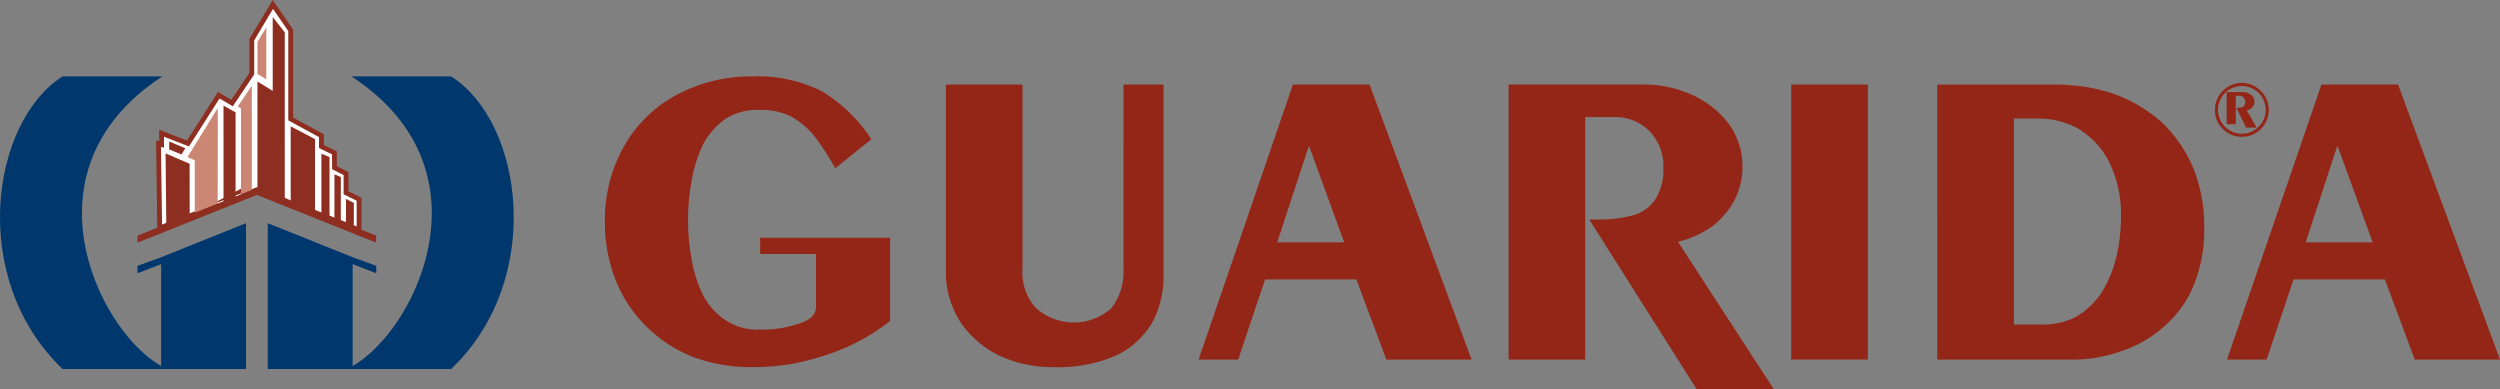 <svg xmlns="http://www.w3.org/2000/svg" width="259.729" height="40.463" viewBox="0 0 259.729 40.463">
    <rect x="0" y="0" width="259.729" height="40.463" fill="#808080" stroke="none"/>
    <defs>
        <style>
            .a{fill:#00386e;}.a,.b,.d,.e,.f{fill-rule:evenodd;}.b{fill:#fff;}.c{fill:none;stroke:#8d2e20;stroke-miterlimit:22.926;stroke-width:0.5px;}.d{fill:#cc8774;}.e{fill:#8d2e20;}.f,.g{fill:#942617;}
        </style>
    </defs>
    <g transform="translate(0 0.463)">
        <g transform="translate(0 -1)">
            <path class="a" d="M16.741,27.262l8.817-3.539V38.87H16.741V27.98l-2.456.944v-.77Z"/>
            <path class="a" d="M16.86,8.477c-15.36,10.011-6.045,27.532.5,30.393H6.5c-9.762-9.3-7.5-25.626,0-30.393Z"/>
            <path class="a" d="M36.635,27.262l-8.818-3.539V38.87h8.818V27.98l2.455.944v-.77Z"/>
            <path class="a"
                  d="M36.515,8.477c15.36,10.011,6.043,27.532-.506,30.393H46.873c9.763-9.3,7.5-25.626,0-30.393Z"/>
            <path class="b"
                  d="M16.591,24.264l-.12-8.815.317.1,0-1.167,2.745,1.06,3.193-5.013,1.384.815L26.16,8.188V4.658L28.349,1,30.2,3.686v9.207l3.194,1.74v1.125l1.354.664v1.535l1.2.614v1.995l1.355.664v3.193l-10.624-4.2S16.513,24.187,16.591,24.264Z"/>
            <path class="c"
                  d="M16.591,24.264l-.12-8.815.317.1,0-1.167,2.745,1.06,3.193-5.013,1.384.815L26.16,8.188V4.658L28.349,1,30.2,3.686v9.207l3.194,1.74v1.125l1.354.664v1.535l1.2.614v1.995l1.355.664v3.193l-10.624-4.2S16.513,24.187,16.591,24.264Z"/>
            <path class="d" d="M27.667,3.382l-.92,1.509V8.216l.92.563Z"/>
            <path class="e" d="M36.762,21.616l-.817-.409v2.916l.817.267Z"/>
            <path class="e" d="M35.408,18.932l-.665-.282v4.73l.665.4Z"/>
            <path class="e" d="M34.233,16.86,33.39,16.5v6.292l.843.451Z"/>
            <path class="e" d="M32.725,14.993,30.2,13.663V21.6l2.529,1.13Z"/>
            <path class="e" d="M29.583,3.894,28.332,2.313V9.98l-1.584-.972V20.739l1.126-.053,1.71.863Z"/>
            <path class="e" d="M24.474,21.5V12.214l-1.252-.7V22.138Z"/>
            <path class="d" d="M22.609,11.778l-3.128,5.075.752.339v5.886l2.376-.814S22.662,11.691,22.609,11.778Z"/>
            <path class="e" d="M19.7,17.55l-2.5-1.074.085,8.019,1.851-.816.569-.316Z"/>
            <path class="d" d="M25.036,11.821l-.333-.23L26.16,9.443V20.783l-.536.1-.588.2Z"/>
            <path class="e" d="M19.25,15.943l-1.672-.707v.825l1.275.521Z"/>
            <path class="e" d="M26.681,20.056l12.4,4.96v.728l-12.4-4.957-12.4,4.957v-.728Z"/>
            <path class="f"
                  d="M243.024,25.715h-3.481l3.267-9.964h.053l.161.423,3.477,9.541Zm6.114-16.394h-7.962L231.37,37.894h4.113l2.795-8.331h9.49l3.107,8.331h8.854Z"/>
            <path class="f"
                  d="M219.883,27.191a12.983,12.983,0,0,1-1.479,3.636,7.88,7.88,0,0,1-2.584,2.534,3.8,3.8,0,0,1-1.053.473,6.959,6.959,0,0,1-2.637.421h-2.9v-21.4h2.581a8.752,8.752,0,0,1,2.955.525,6.188,6.188,0,0,1,1.631.847,8.324,8.324,0,0,1,2.956,3.64,12.311,12.311,0,0,1,1,5.11A18.557,18.557,0,0,1,219.883,27.191Zm8.014-9.12a14.3,14.3,0,0,0-3.22-4.745,15.177,15.177,0,0,0-4.847-2.952,17.424,17.424,0,0,0-5.063-1,6.411,6.411,0,0,0-1-.049h-12.5V37.895h13.81a14.986,14.986,0,0,0,5.375-.9,12.579,12.579,0,0,0,4.482-2.635,11.1,11.1,0,0,0,3.006-4.266A15.155,15.155,0,0,0,229,24.14,16.258,16.258,0,0,0,227.9,18.071Z"/>
            <path class="f"
                  d="M174.332,25.661a10.776,10.776,0,0,0,3.435-1.521,8.418,8.418,0,0,0,2.37-2.694,7.643,7.643,0,0,0,.893-3.637,7.486,7.486,0,0,0-1.477-4.482,9.949,9.949,0,0,0-3.8-2.952,11.96,11.96,0,0,0-4.8-1.053H156.732V37.894h7.96V12.7h2.952a5.018,5.018,0,0,1,3.682,1.423,5.148,5.148,0,0,1,1.482,3.847,5.6,5.6,0,0,1-.9,3.373A4.085,4.085,0,0,1,169.6,22.92a13.755,13.755,0,0,1-3.589.422h-.9L176.282,41H184.3Z"/>
            <path class="f" d="M186.089,9.321h7.963V37.894h-7.963Z"/>
            <path class="f"
                  d="M90.521,15.011l-3.746,3.011a25.852,25.852,0,0,0-2.161-3.329,8.348,8.348,0,0,0-2.424-2.054,6.99,6.99,0,0,0-3.266-.679,6.094,6.094,0,0,0-3.584.946,7.671,7.671,0,0,0-2.322,2.685,14.363,14.363,0,0,0-1.156,3.69,20.774,20.774,0,0,0-.372,4.113,20.7,20.7,0,0,0,.372,4.111,13.389,13.389,0,0,0,1.156,3.642,7.061,7.061,0,0,0,2.322,2.632,6.1,6.1,0,0,0,3.584,1.005,11.984,11.984,0,0,0,3.951-.58c1.265-.371,1.9-.953,1.9-1.795V26.928h-5.8V25.239h13.5v8.641a19.935,19.935,0,0,1-3.058,2.006,20.356,20.356,0,0,1-3.429,1.478,27.333,27.333,0,0,1-3.85,1,25.76,25.76,0,0,1-4.11.317,17.185,17.185,0,0,1-6.012-1.053,14.32,14.32,0,0,1-4.851-3.166,13.759,13.759,0,0,1-3.216-4.848,16.43,16.43,0,0,1-1.106-6.009,15.5,15.5,0,0,1,1.95-7.8,13.657,13.657,0,0,1,5.433-5.376,16.3,16.3,0,0,1,7.8-1.95A15.028,15.028,0,0,1,85.354,10,15.818,15.818,0,0,1,90.521,15.011Z"/>
            <path class="f"
                  d="M136.17,25.715h-3.477l3.267-9.964h.051l.159.423,3.481,9.541Zm6.118-16.394h-7.964l-9.8,28.573h4.113l2.794-8.331h9.486l3.113,8.331h8.856Z"/>
            <path class="f"
                  d="M116.718,9.321h4.164V29.138a10.2,10.2,0,0,1-1.11,4.8,8.723,8.723,0,0,1-3.688,3.473,14.906,14.906,0,0,1-6.586,1.269,13.115,13.115,0,0,1-4.69-.789,9.951,9.951,0,0,1-3.59-2.215,8.615,8.615,0,0,1-2.209-3.165,9.281,9.281,0,0,1-.743-3.745V9.321h7.964V28.454a5.472,5.472,0,0,0,1.374,4.06,5.882,5.882,0,0,0,7.845.056,6.169,6.169,0,0,0,1.268-4.115Z"/>
            <path class="f"
                  d="M232.887,14.431a2.477,2.477,0,1,1,2.5-2.48A2.489,2.489,0,0,1,232.887,14.431Zm0-5.277a2.8,2.8,0,1,0,2.821,2.8A2.815,2.815,0,0,0,232.887,9.153Z"/>
            <path class="g"
                  d="M232.278,13.441h-.945V10.1h1.692a1.425,1.425,0,0,1,.574.122,1.207,1.207,0,0,1,.442.347.86.86,0,0,1,.176.526.772.772,0,0,1-.107.419.871.871,0,0,1-.28.32,1.065,1.065,0,0,1-.408.172l1.025,1.79h-1.1l-1.009-2.059h.1a1.726,1.726,0,0,0,.428-.042.522.522,0,0,0,.276-.188.664.664,0,0,0,.107-.4.594.594,0,0,0-.619-.619h-.35Z"/>
        </g>
    </g>
</svg>